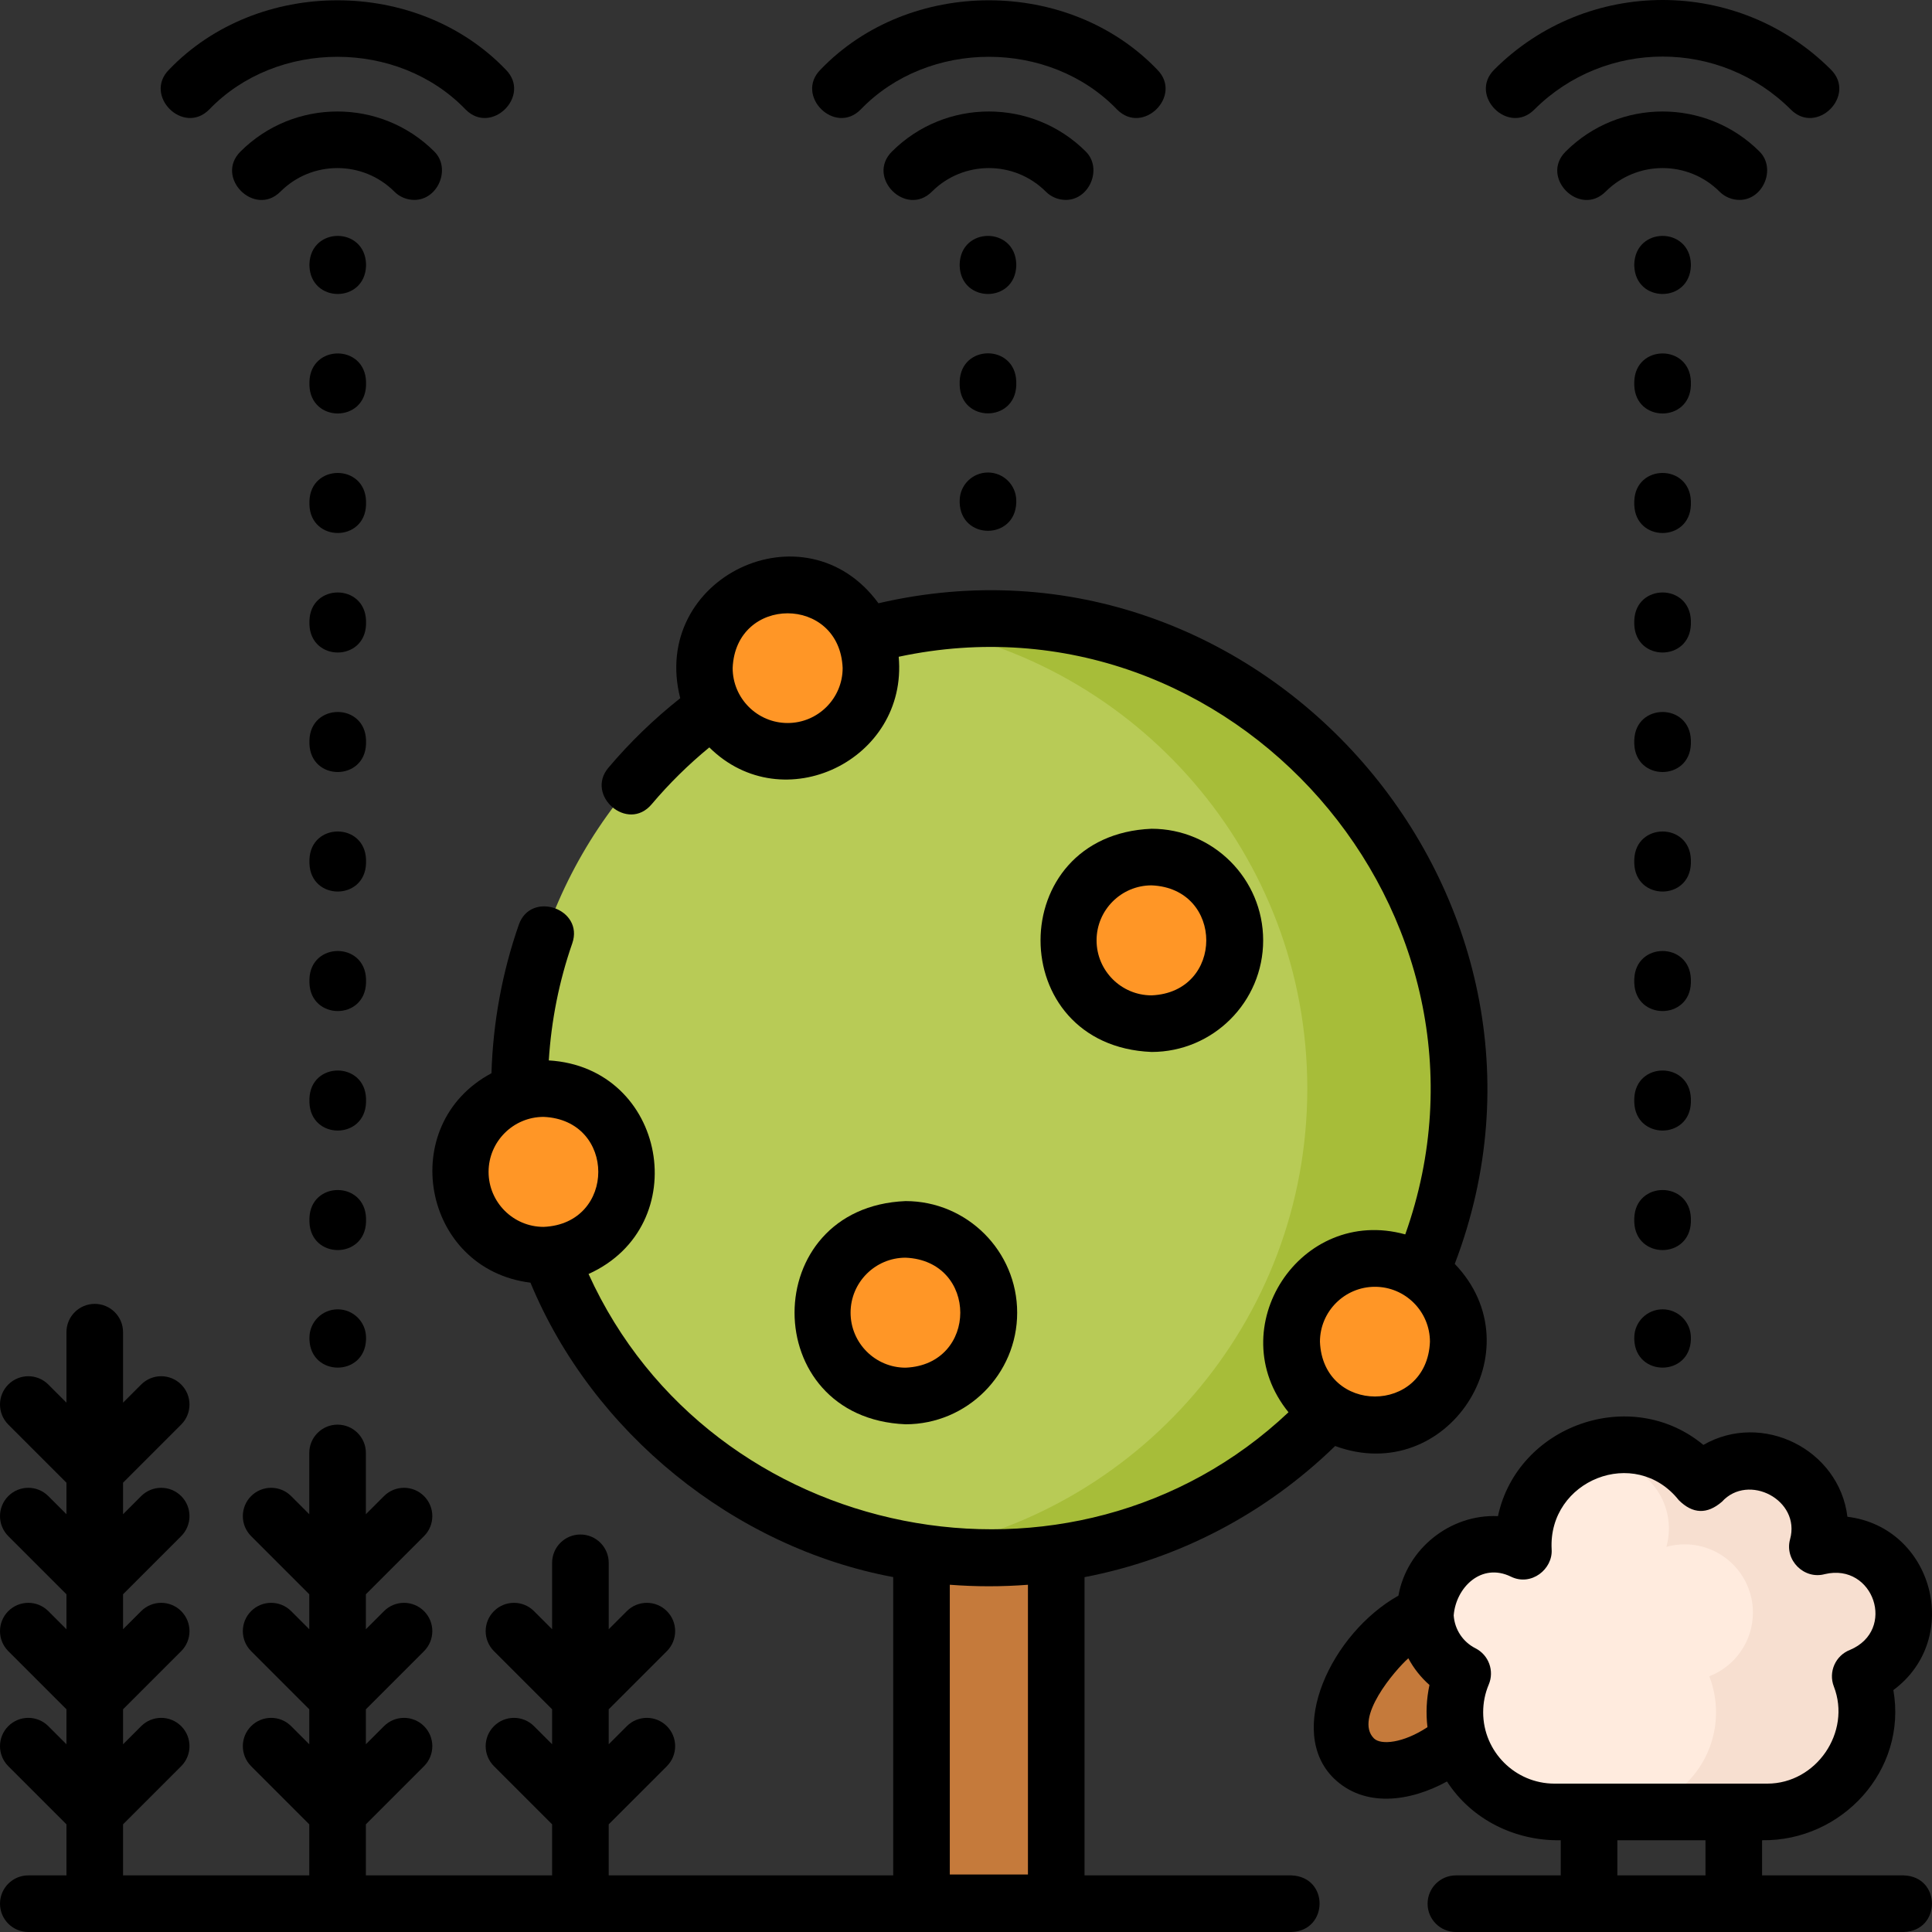 <svg id="Layer_1" enable-background="new 0 0 511.957 511.957" height="512" viewBox="0 0 511.957 511.957" width="512" xmlns="http://www.w3.org/2000/svg"><rect x="0" y="0" width="511.957" height="511.957" fill="#333333" stroke="none"/><g><path d="m244.185 325.773h35.707v178.45h-35.707z" fill="#c57a3b"/><g><g><circle cx="262.039" cy="288.463" fill="#b8cb56" r="124.379"/><path d="m262.039 164.084c-6.809 0-13.488.556-20 1.608 59.183 9.568 104.379 60.887 104.379 122.771 0 61.883-45.196 113.203-104.379 122.771 6.512 1.053 13.191 1.609 20 1.609 68.693 0 124.379-55.687 124.379-124.379s-55.687-124.38-124.379-124.38z" fill="#a7bd39"/><g fill="#ff9626"><circle cx="208.719" cy="177.017" r="22.073"/><circle cx="144.042" cy="310.536" r="22.073"/><circle cx="239.966" cy="347.846" r="22.073"/><circle cx="305.15" cy="249.184" r="22.073"/><circle cx="364.345" cy="355.558" r="22.073"/></g></g><g><ellipse cx="377.662" cy="447.063" fill="#c57a3b" rx="26.717" ry="16.136" transform="matrix(.707 -.707 .707 .707 -205.507 397.989)"/><path d="m468.318 480.141c14.585 0 26.408-11.823 26.408-26.408 0-3.365-.636-6.579-1.783-9.538 6.761-2.621 11.558-9.183 11.558-16.87 0-9.992-8.1-18.092-18.092-18.092-1.675 0-3.294.232-4.833.658.426-1.539.658-3.159.658-4.833 0-9.992-8.1-18.092-18.091-18.092-5.306 0-10.078 2.284-13.387 5.922-4.836-6.126-12.323-10.064-20.734-10.064-14.585 0-26.408 11.823-26.408 26.408 0 .615.029 1.224.07 1.829-2.395-1.17-5.086-1.829-7.931-1.829-9.992 0-18.091 8.1-18.091 18.092 0 7.054 4.04 13.161 9.93 16.145-1.332 3.155-2.069 6.623-2.069 10.264 0 14.585 11.823 26.408 26.408 26.408z" fill="#ffebde"/><path d="m504.501 427.324c0-9.992-8.1-18.092-18.092-18.092-1.674 0-3.294.232-4.833.658.426-1.539.658-3.159.658-4.833 0-9.992-8.1-18.092-18.091-18.092-5.306 0-10.078 2.284-13.387 5.922-4.836-6.126-12.323-10.064-20.734-10.064-7.999 0-15.162 3.562-20.004 9.179.251.291.5.583.739.885 3.309-3.638 8.081-5.922 13.387-5.922 9.992 0 18.091 8.1 18.091 18.092 0 1.675-.232 3.294-.658 4.833 1.539-.426 3.159-.658 4.833-.658 9.992 0 18.092 8.1 18.092 18.092 0 7.687-4.797 14.25-11.558 16.87 1.147 2.959 1.783 6.173 1.783 9.538 0 14.585-11.823 26.408-26.408 26.408h40c14.585 0 26.408-11.823 26.408-26.408 0-3.365-.636-6.579-1.783-9.538 6.76-2.62 11.557-9.183 11.557-16.87z" fill="#f7dfd0"/></g></g><g><path d="m261.801 125.21c-4.142 0-7.5 3.358-7.5 7.5v.5c.344 9.931 14.659 9.923 15 0v-.5c0-4.142-3.358-7.5-7.5-7.5z"/><path d="m269.301 101.073c-.344-9.931-14.659-9.923-15 0v1.021c.344 9.931 14.659 9.923 15 0z"/><path d="m269.301 69.957c-.344-9.931-14.659-9.923-15 0v.5c.344 9.931 14.659 9.923 15 0z"/><path d="m504.501 496.957h-37.569v-9.316c21.118.297 38.53-18.489 34.784-39.785 18.434-13.663 10.538-43.153-12.172-45.932-2.191-17.865-22.559-28.019-38.171-19.038-19.232-15.955-49.298-5.158-54.429 18.874-12.609-.577-24.157 8.607-26.377 21.063-17.785 10.001-29.95 35.893-17.099 48.435 8.087 7.822 20.105 6.222 29.965.813 6.573 10.179 18.158 15.805 30.146 15.57v9.316h-27.785c-4.142 0-7.5 3.358-7.5 7.5s3.358 7.5 7.5 7.5h118.708c9.888-.325 9.96-14.647-.001-15zm-140.428-36.306c-5.344-5.344 5.584-18.094 9.118-21.225 1.424 2.657 3.312 5.056 5.604 7.074-.8 3.711-.978 7.437-.535 11.177-6.478 4.275-12.369 4.791-14.187 2.974zm28.949-6.919c0-2.551.498-5.023 1.479-7.347 1.532-3.63-.005-7.827-3.52-9.607-3.364-1.704-5.509-4.999-5.768-8.709.579-7.405 7.327-14.102 15.179-10.269 5.372 2.626 11.134-2.002 10.774-7.252-.968-18.308 22.131-27.597 33.702-13.013 3.688 3.665 7.5 3.798 11.435.4 6.987-7.681 20.926-.45 18.044 9.956-1.527 5.52 3.709 10.755 9.229 9.229 12.916-3.057 19.043 14.854 6.656 20.082-3.862 1.497-5.779 5.842-4.282 9.704 4.687 12.088-4.653 25.735-17.632 25.735h-56.388c-10.426 0-18.908-8.482-18.908-18.909zm35.556 33.909h23.354v9.316h-23.354z"/><path d="m342.225 496.957h-54.833v-79.029c24.945-4.807 47.834-16.714 66.404-34.75 29.752 10.945 53.481-25.545 31.697-48.264 37.163-97.318-51.211-198.659-152.71-175.056-19.402-26.554-60.682-6.784-52.527 25.159-6.935 5.491-13.328 11.663-19.038 18.428-6.176 7.317 5.088 17.229 11.463 9.675 4.623-5.477 9.744-10.524 15.281-15.067 19.512 19.339 52.676 3.371 50.181-24.019 88.246-18.876 164.465 68.125 134.233 153.066-27.829-7.689-48.998 24.869-30.94 47.131-57.16 53.952-153.012 34.837-185.478-36.64 28.234-12.751 20.69-54.739-10.536-56.595.67-10.609 2.736-21.012 6.217-31.01 3.188-9.158-10.977-14.09-14.166-4.933-4.406 12.654-6.832 25.87-7.243 39.343-25.416 13.563-18.407 51.916 10.338 55.5 16.421 39.68 53.897 70.124 96.118 78.013v79.047h-75.386v-13.531l15.409-15.408c2.929-2.929 2.929-7.677 0-10.606-2.928-2.929-7.677-2.929-10.606 0l-4.802 4.802v-9.268l15.409-15.408c2.929-2.929 2.929-7.677 0-10.606-2.928-2.929-7.677-2.929-10.606 0l-4.802 4.802v-17.606c0-4.142-3.358-7.5-7.5-7.5s-7.5 3.358-7.5 7.5v17.605l-4.802-4.802c-2.929-2.929-7.678-2.929-10.606 0-2.929 2.929-2.929 7.678 0 10.606l15.408 15.408v9.268l-4.802-4.802c-2.929-2.929-7.678-2.929-10.606 0-2.929 2.929-2.929 7.678 0 10.606l15.408 15.408v13.531h-49.349v-13.531l15.408-15.408c2.929-2.929 2.929-7.678 0-10.606-2.929-2.929-7.678-2.929-10.606 0l-4.802 4.802v-9.268l15.408-15.408c2.929-2.929 2.929-7.678 0-10.606-2.929-2.929-7.678-2.929-10.606 0l-4.802 4.802v-9.268l15.408-15.408c2.929-2.929 2.929-7.678 0-10.606-2.929-2.929-7.678-2.929-10.606 0l-4.802 4.802v-16.239c0-4.142-3.358-7.5-7.5-7.5s-7.5 3.358-7.5 7.5v16.239l-4.802-4.802c-2.929-2.929-7.678-2.929-10.606 0-2.929 2.929-2.929 7.678 0 10.606l15.408 15.408v9.268l-4.802-4.802c-2.929-2.929-7.678-2.929-10.606 0-2.929 2.929-2.929 7.678 0 10.606l15.408 15.408v9.268l-4.802-4.802c-2.929-2.929-7.678-2.929-10.606 0-2.929 2.929-2.929 7.678 0 10.606l15.408 15.408v13.531h-49.347v-13.531l15.408-15.408c2.929-2.929 2.929-7.678 0-10.606-2.929-2.929-7.678-2.929-10.606 0l-4.802 4.802v-9.268l15.408-15.408c2.929-2.929 2.929-7.678 0-10.606-2.929-2.929-7.678-2.929-10.606 0l-4.802 4.802v-9.268l15.408-15.408c2.929-2.929 2.929-7.678 0-10.606-2.929-2.929-7.678-2.929-10.606 0l-4.802 4.802v-8.352l15.408-15.409c2.929-2.929 2.929-7.678 0-10.606-2.929-2.93-7.678-2.929-10.606 0l-4.802 4.802v-18.674c0-4.142-3.358-7.5-7.5-7.5s-7.5 3.358-7.5 7.5v18.674l-4.802-4.802c-2.929-2.93-7.678-2.929-10.606 0-2.929 2.929-2.929 7.677 0 10.606l15.408 15.409v8.352l-4.802-4.802c-2.929-2.929-7.678-2.929-10.606 0-2.929 2.929-2.929 7.678 0 10.606l15.408 15.408v9.268l-4.802-4.802c-2.929-2.929-7.678-2.929-10.606 0-2.929 2.929-2.929 7.678 0 10.606l15.408 15.408v9.268l-4.802-4.802c-2.929-2.929-7.678-2.929-10.606 0-2.929 2.929-2.929 7.678 0 10.606l15.408 15.408v13.531h-10.105c-4.142 0-7.5 3.358-7.5 7.5s3.358 7.5 7.5 7.5h334.724c9.798-.301 10.062-14.587 0-14.998zm-133.506-305.367c-8.036 0-14.573-6.537-14.573-14.573.8-19.333 28.348-19.327 29.146 0 0 8.036-6.537 14.573-14.573 14.573zm-79.25 118.946c0-8.036 6.537-14.573 14.573-14.573 19.333.8 19.327 28.348 0 29.146-8.036-.001-14.573-6.538-14.573-14.573zm234.876 30.449c8.036 0 14.573 6.537 14.573 14.573-.8 19.333-28.348 19.327-29.146 0 0-8.036 6.538-14.573 14.573-14.573zm-102.306 79.357c3.476 0 6.929-.134 10.354-.396v76.777h-20.707v-76.783c3.429.265 6.881.402 10.353.402z"/><path d="m269.539 347.846c0-16.307-13.266-29.573-29.573-29.573-39.231 1.624-39.22 57.527 0 59.145 16.306 0 29.573-13.266 29.573-29.572zm-44.145 0c0-8.036 6.537-14.573 14.572-14.573 19.333.8 19.327 28.348 0 29.145-8.035 0-14.572-6.537-14.572-14.572z"/><path d="m334.723 249.184c0-16.307-13.266-29.573-29.573-29.573-39.232 1.624-39.221 57.527 0 59.146 16.307-.001 29.573-13.267 29.573-29.573zm-44.145 0c0-8.036 6.537-14.573 14.573-14.573 19.333.8 19.327 28.348 0 29.146-8.036-.001-14.573-6.538-14.573-14.573z"/><path d="m440.565 346.957c-4.142 0-7.5 3.358-7.5 7.5v.5c.344 9.931 14.659 9.923 15 0v-.5c0-4.142-3.357-7.5-7.5-7.5z"/><path d="m448.065 164.443c-.344-9.931-14.659-9.923-15 0v1.021c.344 9.931 14.659 9.923 15 0z"/><path d="m448.065 196.112c-.344-9.931-14.659-9.923-15 0v1.021c.344 9.931 14.659 9.923 15 0z"/><path d="m448.065 101.104c-.344-9.931-14.659-9.923-15 0v1.021c.344 9.931 14.659 9.923 15 0z"/><path d="m448.065 132.773c-.344-9.931-14.659-9.923-15 0v1.022c.344 9.931 14.659 9.923 15 0z"/><path d="m448.065 227.781c-.344-9.931-14.659-9.923-15 0v1.021c.344 9.931 14.659 9.923 15 0z"/><path d="m448.065 291.119c-.344-9.931-14.659-9.923-15 0v1.021c.344 9.931 14.659 9.923 15 0z"/><path d="m448.065 259.45c-.344-9.931-14.659-9.923-15 0v1.022c.344 9.931 14.659 9.923 15 0z"/><path d="m448.065 322.788c-.344-9.931-14.659-9.923-15 0v1.021c.344 9.931 14.659 9.923 15 0z"/><path d="m448.065 69.957c-.344-9.931-14.659-9.923-15 0v.5c.344 9.931 14.659 9.923 15 0z"/><path d="m89.497 346.957c-4.142 0-7.5 3.358-7.5 7.5v.5c.344 9.931 14.659 9.923 15 0v-.5c0-4.142-3.358-7.5-7.5-7.5z"/><path d="m96.997 291.119c-.344-9.931-14.659-9.923-15 0v1.021c.344 9.931 14.659 9.923 15 0z"/><path d="m96.997 227.781c-.344-9.931-14.659-9.923-15 0v1.021c.344 9.931 14.659 9.923 15 0z"/><path d="m96.997 259.45c-.344-9.931-14.659-9.923-15 0v1.022c.344 9.931 14.659 9.923 15 0z"/><path d="m96.997 101.104c-.344-9.931-14.659-9.923-15 0v1.021c.344 9.931 14.659 9.923 15 0z"/><path d="m96.997 132.773c-.344-9.931-14.659-9.923-15 0v1.022c.344 9.931 14.659 9.923 15 0z"/><path d="m96.997 164.443c-.344-9.931-14.659-9.923-15 0v1.021c.344 9.931 14.659 9.923 15 0z"/><path d="m96.997 196.112c-.344-9.931-14.659-9.923-15 0v1.021c.344 9.931 14.659 9.923 15 0z"/><path d="m96.997 322.788c-.344-9.931-14.659-9.923-15 0v1.021c.344 9.931 14.659 9.923 15 0z"/><path d="m96.997 69.957c-.344-9.931-14.659-9.923-15 0v.5c.344 9.931 14.659 9.923 15 0z"/><path d="m109.803 52.974c6.296 0 9.756-8.351 5.303-12.803-14.168-14.168-37.223-14.169-51.393 0-6.858 6.857 3.75 17.463 10.606 10.606 8.321-8.32 21.859-8.32 30.18 0 1.465 1.464 3.384 2.197 5.304 2.197z"/><path d="m55.403 29.056c17.922-18.674 50.09-18.674 68.012 0 6.856 6.858 17.464-3.75 10.606-10.606-23.505-24.494-65.721-24.493-89.225 0-6.857 6.856 3.751 17.463 10.607 10.606z"/><path d="m282.432 52.974c6.296 0 9.756-8.351 5.303-12.803-14.169-14.169-37.225-14.169-51.393 0-6.858 6.857 3.75 17.463 10.606 10.606 8.321-8.32 21.859-8.32 30.18 0 1.465 1.464 3.385 2.197 5.304 2.197z"/><path d="m228.033 29.056c17.922-18.675 50.09-18.674 68.012 0 6.856 6.858 17.464-3.75 10.606-10.606-23.505-24.494-65.72-24.493-89.225 0-6.857 6.856 3.75 17.463 10.607 10.606z"/><path d="m460.959 52.974c6.296 0 9.756-8.351 5.303-12.803-14.169-14.169-37.224-14.169-51.393 0-6.858 6.857 3.75 17.463 10.606 10.606 8.32-8.32 21.859-8.32 30.18 0 1.465 1.464 3.384 2.197 5.304 2.197z"/><path d="m406.559 29.056c18.751-18.751 49.262-18.751 68.013 0 6.857 6.857 17.464-3.75 10.606-10.606-24.6-24.6-64.626-24.6-89.226 0-6.857 6.856 3.75 17.463 10.607 10.606z"/></g></g></svg>